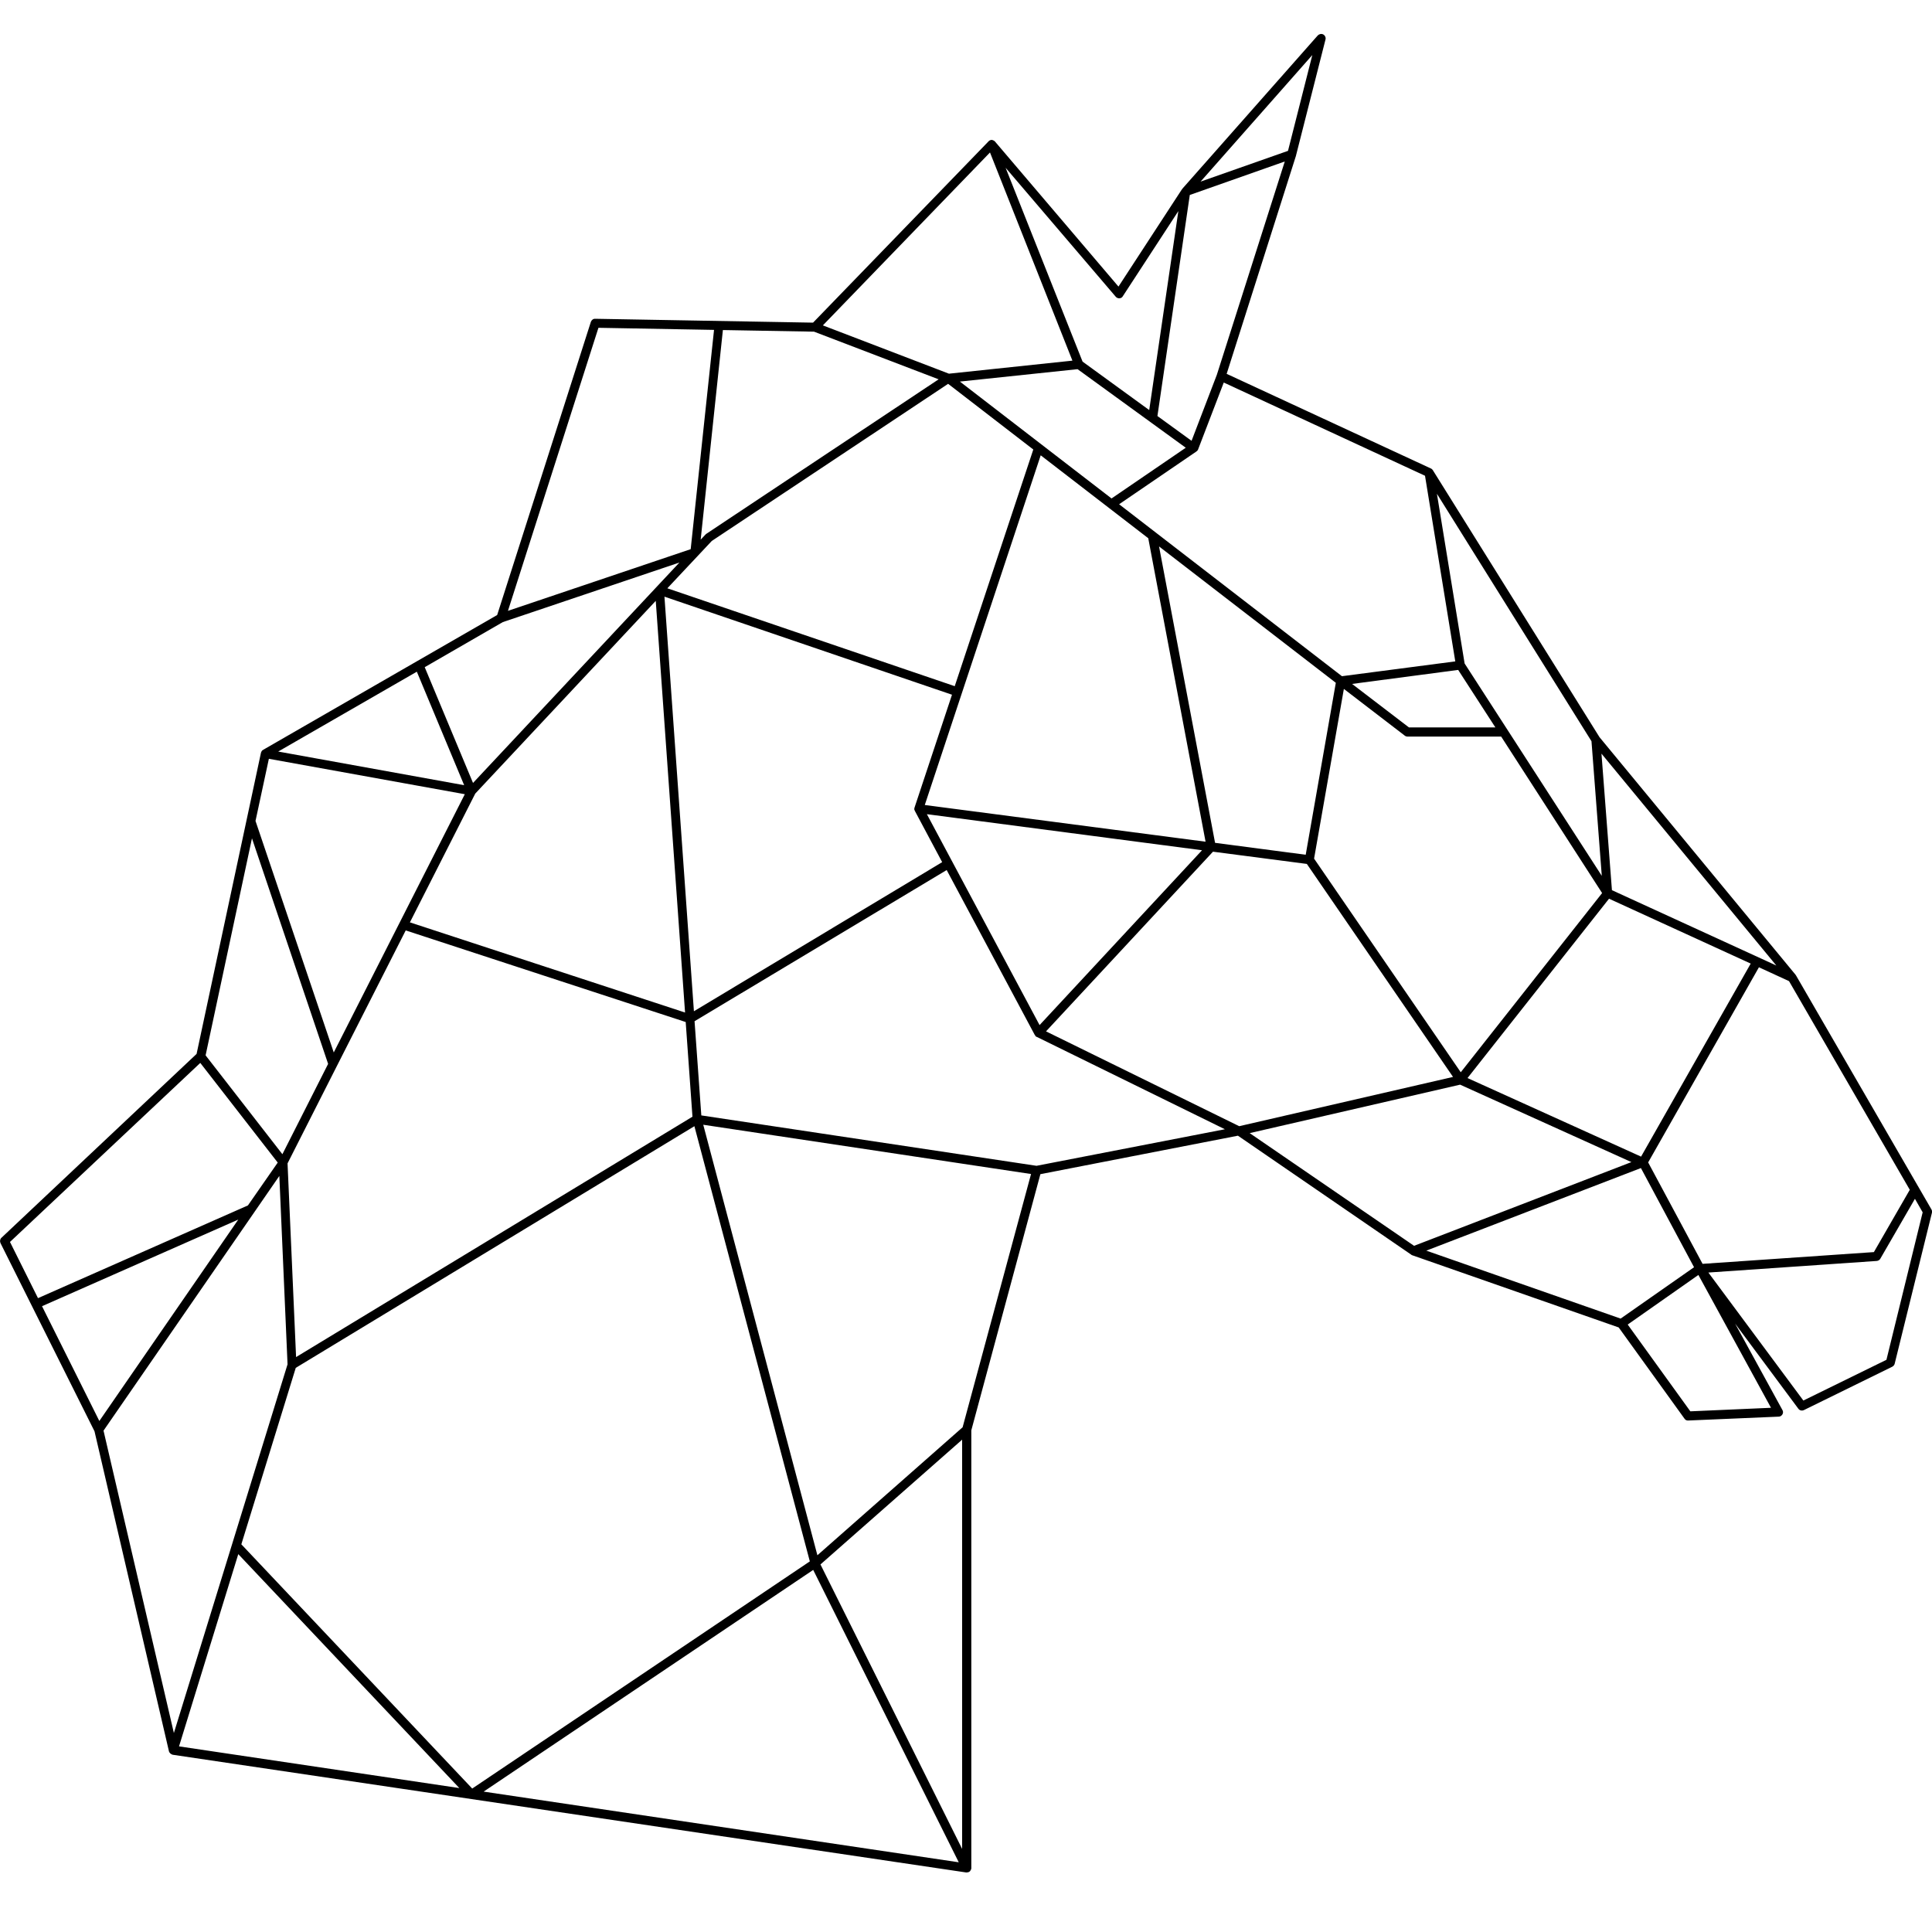 <?xml version="1.0" encoding="utf-8"?>
<svg xmlns="http://www.w3.org/2000/svg" viewBox="0 0 1200 1200" xml:space="preserve">
<path d="M1199.6,751.1l-84.1-145.3c0,0,0,0,0,0c0-0.1-0.1-0.1-0.1-0.1c0-0.1-0.1-0.1-0.1-0.2L993.5,457.9L890,292.1l0,0
	c-0.1-0.2-0.3-0.4-0.5-0.6c0,0-0.1-0.1-0.1-0.1c-0.2-0.2-0.4-0.3-0.6-0.4l0,0l-126.9-58.8L805,96.6c0,0,0-0.1,0-0.1c0,0,0,0,0,0
	c0,0,0,0,0,0l18.3-72c0.3-1.2-0.3-2.5-1.4-3.1c-1.1-0.6-2.5-0.3-3.4,0.6l-84.1,95.2c0,0,0,0,0,0.1c0,0,0,0-0.1,0.1
	c-0.1,0.1-0.1,0.1-0.2,0.2l-39.4,60.4L618,87.9c0,0,0,0-0.1-0.1c-0.1-0.1-0.2-0.2-0.2-0.2c-0.1,0-0.1-0.1-0.2-0.1
	c-0.1-0.1-0.2-0.1-0.3-0.2c-0.1,0-0.1-0.1-0.2-0.1c-0.1,0-0.2-0.1-0.3-0.1c-0.1,0-0.1,0-0.2-0.1c-0.1,0-0.3-0.1-0.4-0.1
	c0,0-0.1,0-0.1,0c-0.6,0-1.1,0.2-1.6,0.5c0,0-0.1,0-0.1,0.1c-0.1,0.1-0.2,0.2-0.3,0.3c0,0,0,0,0,0L505,200.4L369.7,198
	c-1.2-0.1-2.3,0.8-2.7,1.9L308.8,382l-145.3,83.7c0,0-0.1,0-0.1,0.1c-0.1,0.1-0.2,0.1-0.3,0.2c-0.1,0-0.1,0.1-0.2,0.1
	c-0.1,0.1-0.2,0.2-0.2,0.2c0,0.1-0.1,0.1-0.1,0.2c-0.1,0.1-0.1,0.2-0.2,0.3c0,0.1-0.1,0.1-0.1,0.2c0,0.1-0.1,0.2-0.1,0.3
	c0,0.1,0,0.1-0.1,0.2l-40,187.1L0.9,768.8c-0.9,0.8-1.1,2.2-0.6,3.3L58.7,889l46.2,198.6c0,0,0,0,0,0.1c0.1,0.2,0.2,0.5,0.3,0.7
	c0,0,0,0.1,0.1,0.1c0.1,0.2,0.2,0.3,0.4,0.5c0,0,0.1,0.1,0.1,0.1c0.2,0.2,0.4,0.3,0.6,0.4c0,0,0.1,0,0.1,0.1
	c0.2,0.1,0.3,0.1,0.5,0.2c0.1,0,0.1,0.1,0.2,0.1L600,1163c0.1,0,0.3,0,0.4,0c0,0,0,0,0,0c0,0,0,0,0,0c0.2,0,0.4,0,0.6-0.1
	c0.1,0,0.1,0,0.2,0c0.1,0,0.3-0.1,0.4-0.1c0.1,0,0.1-0.1,0.2-0.1c0.1-0.1,0.2-0.1,0.3-0.2c0.1,0,0.1-0.1,0.2-0.1
	c0.1,0,0.1-0.1,0.2-0.2c0.1-0.1,0.2-0.2,0.2-0.3c0-0.1,0.1-0.1,0.1-0.2c0.1-0.1,0.1-0.2,0.2-0.3c0-0.1,0.1-0.1,0.1-0.2
	c0-0.1,0.1-0.2,0.1-0.3c0-0.1,0-0.2,0.1-0.2c0-0.1,0-0.2,0-0.3c0-0.1,0-0.1,0-0.2V888.4l42.9-159.1l122.7-23.9l107.5,73.8
	c0,0,0,0,0,0c0,0,0.1,0,0.1,0.1c0.2,0.1,0.3,0.2,0.5,0.3l128.4,44.9l40.9,56.7c0.5,0.8,1.4,1.2,2.4,1.1l56.1-2.4
	c1,0,1.8-0.6,2.3-1.4c0.5-0.8,0.5-1.9,0-2.7l-29.4-53.7L1117,875c0.8,1.1,2.2,1.4,3.5,0.8l54.8-26.9c0.7-0.4,1.3-1,1.5-1.8l23.2-94
	C1200.1,752.5,1200,751.7,1199.6,751.1z M1186.2,739l-22.3,38.7l-106.4,7.3l-33.8-63l68.8-121.2l18.7,8.6L1186.2,739z M425.9,634.8
	l4.2,58.8L183.9,842.9l-5.3-120.3l30.6-60.4l0,0l42.8-84.3L425.9,634.8z M254.6,572.9l40.6-80l112.1-119.7l18.2,255.7L254.6,572.9z
	 M412.7,370.6l178.6,60.9l-23.2,69.9c0,0.1,0,0.2-0.1,0.3c0,0.1,0,0.2-0.1,0.3c0,0.1,0,0.2,0,0.3c0,0.1,0,0.2,0,0.3
	c0,0.1,0,0.1,0,0.2c0,0.1,0,0.2,0.1,0.3c0,0.1,0,0.1,0.1,0.2c0,0.1,0.1,0.2,0.1,0.3c0,0,0,0,0,0l17,31.9L431,628.1L412.7,370.6z
	 M641.8,279.2l-48.8,147l-178.5-60.8l27.6-29.4l146.8-97.6L641.8,279.2z M596.2,237l73.1-7.7l67.2,48.8l-46.1,31.5L596.2,237z
	 M575.7,505.7l170.9,22.4L645.7,636.7L575.7,505.7z M574.4,500l72-217.2l66.8,51.5l35.6,188.5L574.4,500z M719.9,339.4l109.8,84.7
	L811,530.9l-56.3-7.4L719.9,339.4z M834.7,427.9l37.8,29c0.5,0.4,1.1,0.6,1.7,0.6h58.2l62.7,97.2L907.3,666l-91.1-132.7L834.7,427.9
	z M839.8,424.8l65.9-8.7l23.1,35.7h-53.7L839.8,424.8z M999.4,558.2l88,40.3l-68.1,119.9l-107.8-48.8L999.4,558.2z M1103.3,599.7
	l-102.1-46.8l-6.5-84.8L1103.3,599.7z M988.5,460.4l6.4,83.6l-85.2-131.9l-17.2-105.4L988.5,460.4z M885.1,295.5l18.8,115.3
	l-70.4,9.2L695.1,313.2l47.9-32.7c0.1,0,0.1-0.1,0.2-0.2c0.1,0,0.1-0.1,0.2-0.1c0.1-0.1,0.2-0.2,0.3-0.3c0,0,0.1-0.1,0.1-0.1
	c0.1-0.2,0.2-0.3,0.3-0.5c0,0,0,0,0,0l16-41.7L885.1,295.5z M815.1,34.2L800,93.7l-54.3,19.1L815.1,34.2z M739,121.1l59-20.8
	l-42.2,132.5l-15.7,41l-21.2-15.4L739,121.1z M693,184.3c0.6,0.7,1.4,1,2.3,1c0.9-0.1,1.7-0.5,2.1-1.3l34.5-52.9l-18.1,123.6
	l-41.4-30.1l-47.8-120.4L693,184.3z M614.9,94.7L666.1,224l-76.7,8.1l-78.3-30L614.9,94.7z M505.6,206l77.4,29.6l-144.2,95.9
	c-0.2,0.1-0.3,0.3-0.5,0.4l-3.1,3.3L449,205L505.6,206z M371.7,203.6l71.8,1.3L429,341.1l-113.5,38.3L371.7,203.6z M312.3,386.4
	l109.7-37L293.8,486.3l-30-71.9L312.3,386.4z M258.9,417.2l29.4,70.5l-115.5-20.9L258.9,417.2z M167,471.3l121.7,22l-81.4,160.4
	l-48.6-143.8L167,471.3z M156.5,520.7l47.3,140.1l-28.4,56.1l-47.7-61.4L156.5,520.7z M6.2,771.4l118.2-111.2l48.1,61.9L154,748.7
	L23.6,806.3L6.2,771.4z M26.1,811.3L148,757.5L61.7,882.6L26.1,811.3z M64.3,888.6l109.2-158.2l5.1,117l-70.6,229L64.3,888.6z
	 M111.2,1084.7L148,965.3l137.3,145.3L111.2,1084.7z M149.9,959.2l33.8-109.6l247.6-150.1L503,969.8l-209.7,141.1L149.9,959.2z
	 M300.4,1112.8l204.7-137.7l90.4,181.6L300.4,1112.8z M597.6,1148.4l-88-176.7l88-77.5V1148.4z M597.9,886.5L507.7,966l-70.9-267.4
	l203.6,30.6L597.9,886.5z M643.8,724.1l-208.2-31.3l-4.2-58.5L588,540.4l54.7,102.4c0,0,0,0,0.1,0.1c0.1,0.2,0.3,0.4,0.4,0.6
	c0,0,0,0,0,0.1c0.2,0.2,0.4,0.3,0.6,0.4c0,0,0,0,0.1,0l116.9,57.4L643.8,724.1z M649.7,640.6L753.4,529l58.3,7.6l90.8,132.3
	l-132.8,30.6L649.7,640.6z M776.2,703.8l130.7-30.1l106.4,48.1l-135,52L776.2,703.8z M885.9,776.8l133.3-51.3l33,61.6l-45.6,31.9
	L885.9,776.8z M1100,874.4l-50.1,2.2l-38.9-53.9l43.9-30.8L1100,874.4z M1171.7,844.6l-51.6,25.3l-59-79.5l104.6-7.2
	c0.9-0.1,1.8-0.6,2.2-1.4l21.5-37.2l4.8,8.4L1171.7,844.6z"/>
</svg>
